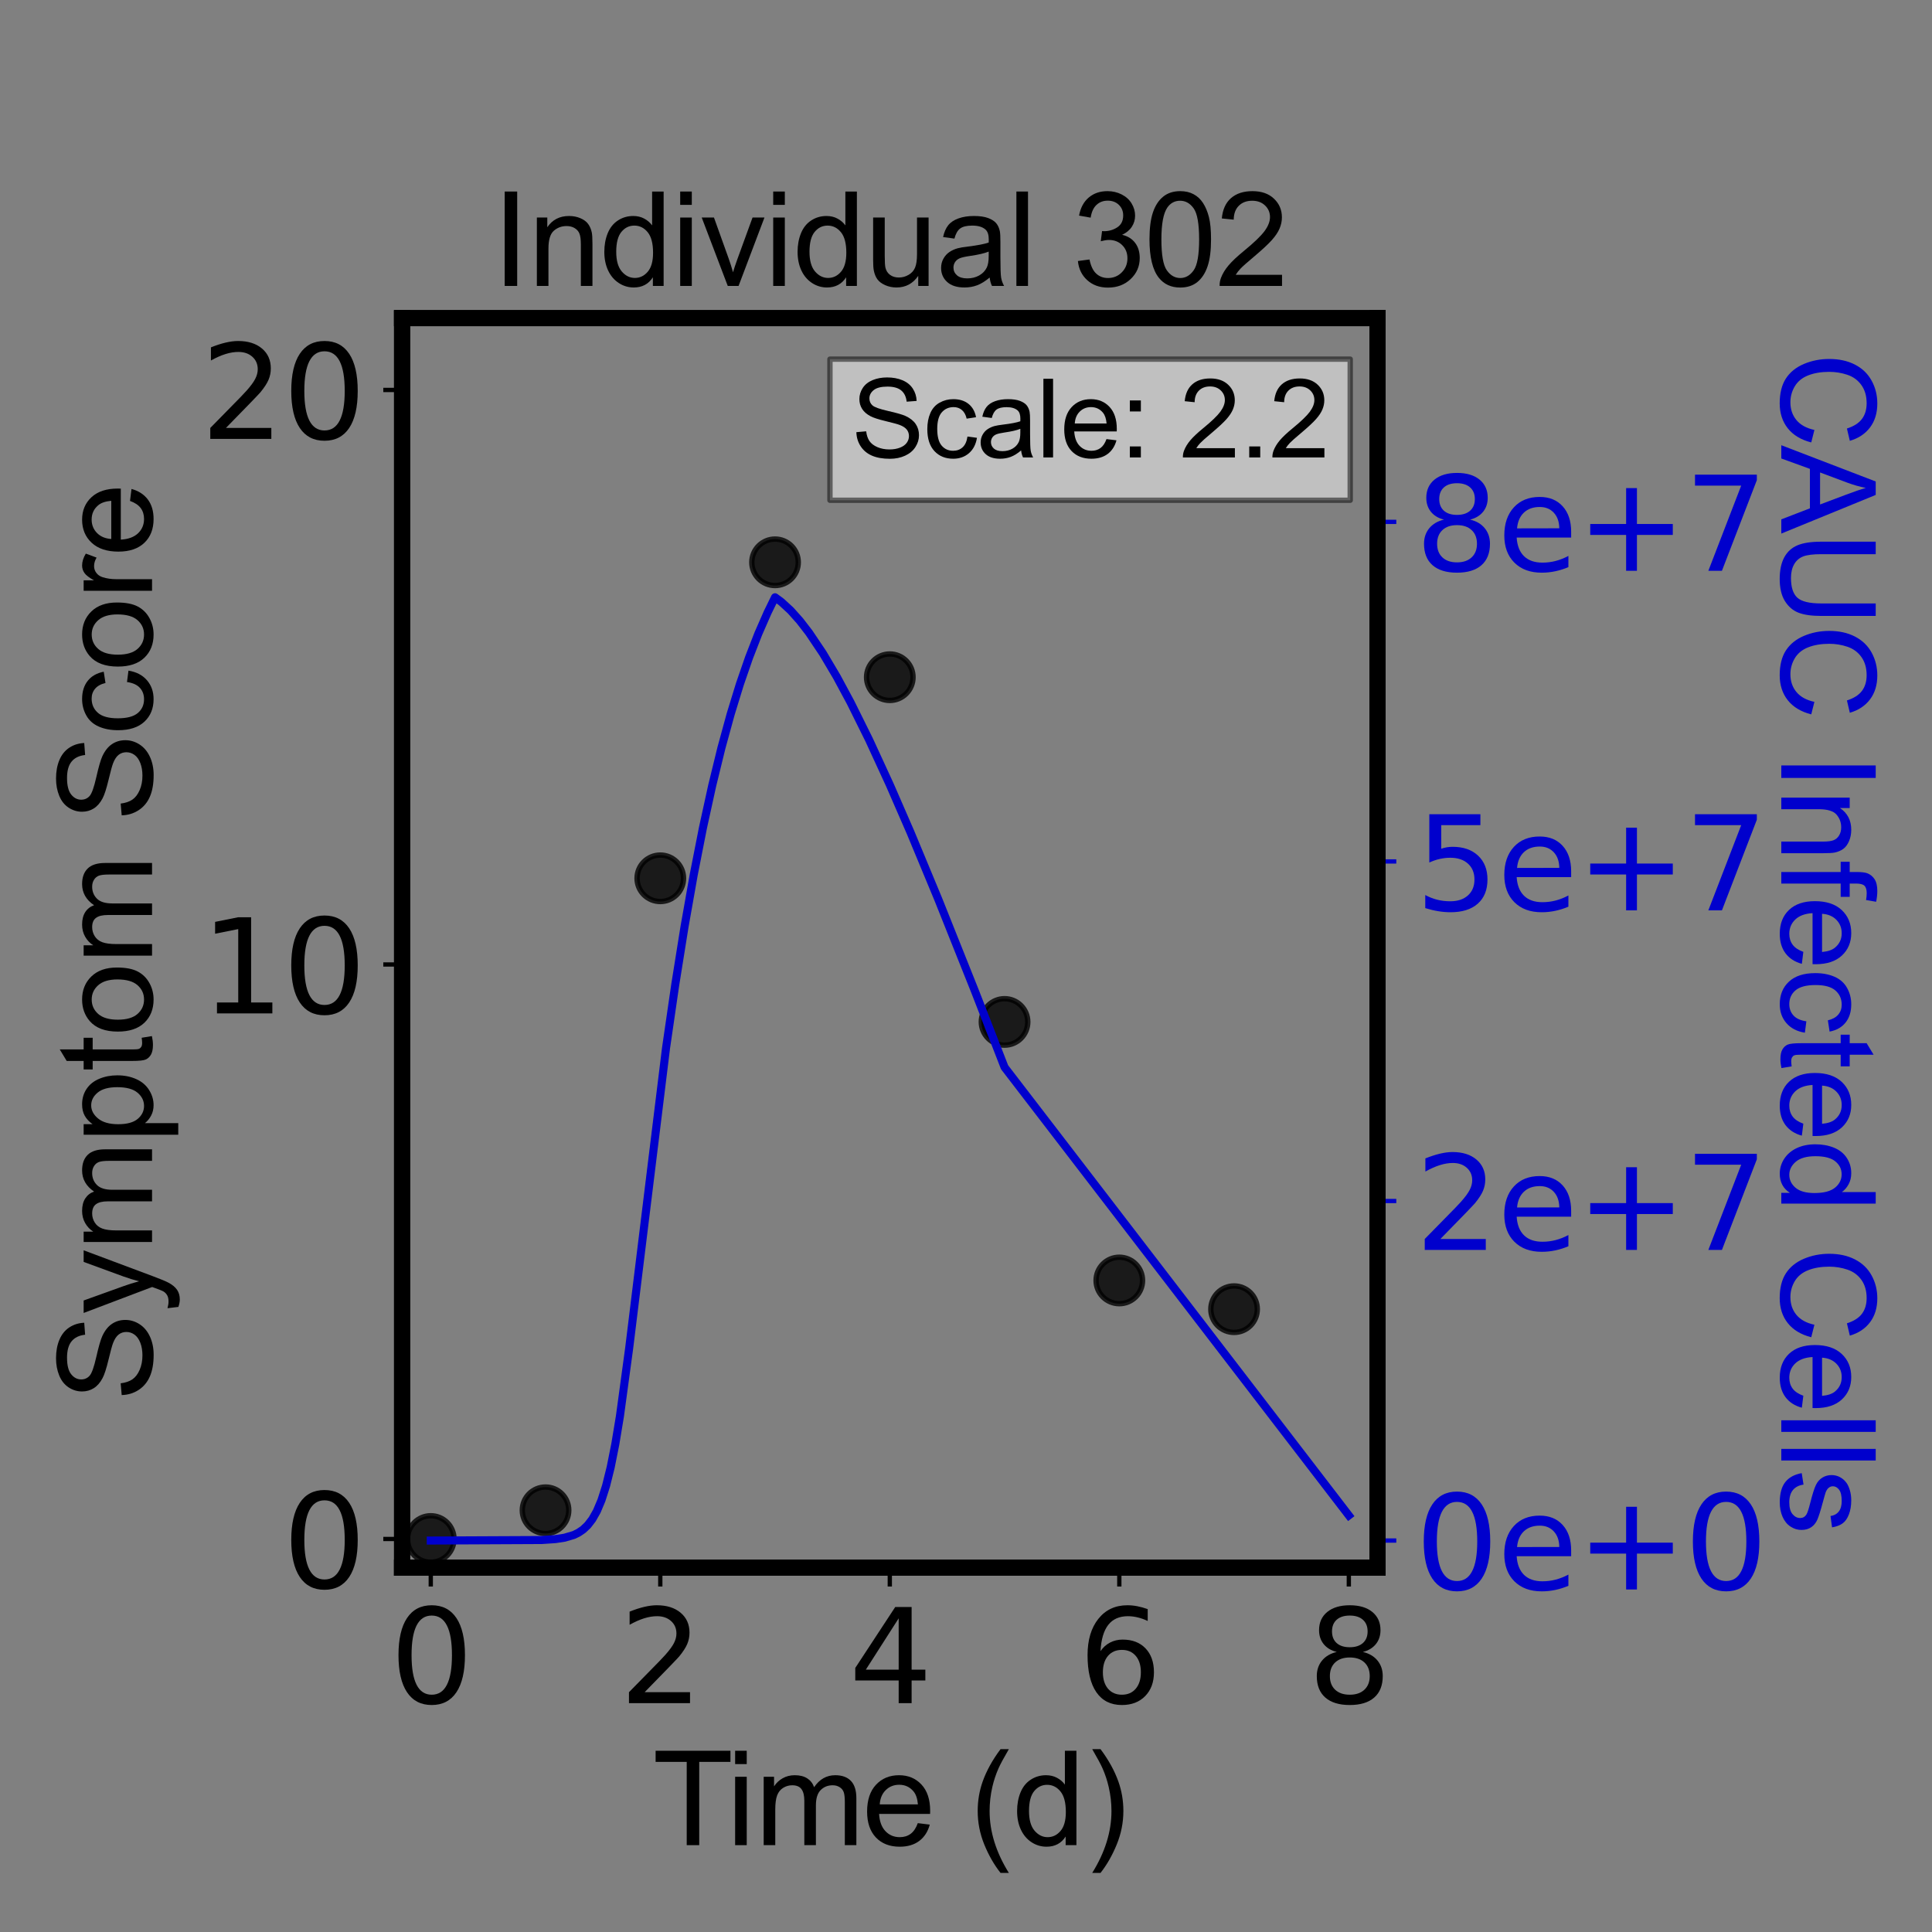 <?xml version="1.0" encoding="utf-8" standalone="no"?>
<!DOCTYPE svg PUBLIC "-//W3C//DTD SVG 1.1//EN"
  "http://www.w3.org/Graphics/SVG/1.1/DTD/svg11.dtd">
<svg xmlns:xlink="http://www.w3.org/1999/xlink" width="360pt" height="360pt" viewBox="0 0 360 360" xmlns="http://www.w3.org/2000/svg" version="1.1">
 <rect x="0" y="0" width="360" height="360" fill="#808080" stroke="none"/>
 <defs>
  <style type="text/css">*{stroke-linejoin: round; stroke-linecap: butt}</style>
 </defs>
 <g id="figure_1">
  <g id="patch_1">
   <path d="M 0 360 
L 360 360 
L 360 0 
L 0 0 
L 0 360 
z
" style="fill: none"/>
  </g>
  <g id="axes_1">
   <g id="patch_2">
    <path d="M 74.922 292.12 
L 256.68 292.12 
L 256.68 59.28 
L 74.922 59.28 
L 74.922 292.12 
z
" style="fill: none"/>
   </g>
   <g id="matplotlib.axis_1">
    <g id="xtick_1">
     <g id="line2d_1">
      <defs>
       <path id="m3fd5d9d63c" d="M 0 0 
L 0 3.5 
" style="stroke: #000000; stroke-width: 0.8"/>
      </defs>
      <g>
       <use xlink:href="#m3fd5d9d63c" x="80.268" y="292.12" style="stroke: #000000; stroke-width: 0.8"/>
      </g>
     </g>
     <g id="text_1">
      <!-- 0 -->
      <g transform="translate(72.633 317.356) scale(0.24 -0.24)">
       <defs>
        <path id="DejaVuSans-30" d="M 2034 4250 
Q 1547 4250 1301 3770 
Q 1056 3291 1056 2328 
Q 1056 1369 1301 889 
Q 1547 409 2034 409 
Q 2525 409 2770 889 
Q 3016 1369 3016 2328 
Q 3016 3291 2770 3770 
Q 2525 4250 2034 4250 
z
M 2034 4750 
Q 2819 4750 3233 4129 
Q 3647 3509 3647 2328 
Q 3647 1150 3233 529 
Q 2819 -91 2034 -91 
Q 1250 -91 836 529 
Q 422 1150 422 2328 
Q 422 3509 836 4129 
Q 1250 4750 2034 4750 
z
" transform="scale(0.016)"/>
       </defs>
       <use xlink:href="#DejaVuSans-30"/>
      </g>
     </g>
    </g>
    <g id="xtick_2">
     <g id="line2d_2">
      <g>
       <use xlink:href="#m3fd5d9d63c" x="123.035" y="292.12" style="stroke: #000000; stroke-width: 0.8"/>
      </g>
     </g>
     <g id="text_2">
      <!-- 2 -->
      <g transform="translate(115.4 317.356) scale(0.24 -0.24)">
       <defs>
        <path id="DejaVuSans-32" d="M 1228 531 
L 3431 531 
L 3431 0 
L 469 0 
L 469 531 
Q 828 903 1448 1529 
Q 2069 2156 2228 2338 
Q 2531 2678 2651 2914 
Q 2772 3150 2772 3378 
Q 2772 3750 2511 3984 
Q 2250 4219 1831 4219 
Q 1534 4219 1204 4116 
Q 875 4013 500 3803 
L 500 4441 
Q 881 4594 1212 4672 
Q 1544 4750 1819 4750 
Q 2544 4750 2975 4387 
Q 3406 4025 3406 3419 
Q 3406 3131 3298 2873 
Q 3191 2616 2906 2266 
Q 2828 2175 2409 1742 
Q 1991 1309 1228 531 
z
" transform="scale(0.016)"/>
       </defs>
       <use xlink:href="#DejaVuSans-32"/>
      </g>
     </g>
    </g>
    <g id="xtick_3">
     <g id="line2d_3">
      <g>
       <use xlink:href="#m3fd5d9d63c" x="165.801" y="292.12" style="stroke: #000000; stroke-width: 0.8"/>
      </g>
     </g>
     <g id="text_3">
      <!-- 4 -->
      <g transform="translate(158.166 317.356) scale(0.24 -0.24)">
       <defs>
        <path id="DejaVuSans-34" d="M 2419 4116 
L 825 1625 
L 2419 1625 
L 2419 4116 
z
M 2253 4666 
L 3047 4666 
L 3047 1625 
L 3713 1625 
L 3713 1100 
L 3047 1100 
L 3047 0 
L 2419 0 
L 2419 1100 
L 313 1100 
L 313 1709 
L 2253 4666 
z
" transform="scale(0.016)"/>
       </defs>
       <use xlink:href="#DejaVuSans-34"/>
      </g>
     </g>
    </g>
    <g id="xtick_4">
     <g id="line2d_4">
      <g>
       <use xlink:href="#m3fd5d9d63c" x="208.568" y="292.12" style="stroke: #000000; stroke-width: 0.8"/>
      </g>
     </g>
     <g id="text_4">
      <!-- 6 -->
      <g transform="translate(200.933 317.356) scale(0.24 -0.24)">
       <defs>
        <path id="DejaVuSans-36" d="M 2113 2584 
Q 1688 2584 1439 2293 
Q 1191 2003 1191 1497 
Q 1191 994 1439 701 
Q 1688 409 2113 409 
Q 2538 409 2786 701 
Q 3034 994 3034 1497 
Q 3034 2003 2786 2293 
Q 2538 2584 2113 2584 
z
M 3366 4563 
L 3366 3988 
Q 3128 4100 2886 4159 
Q 2644 4219 2406 4219 
Q 1781 4219 1451 3797 
Q 1122 3375 1075 2522 
Q 1259 2794 1537 2939 
Q 1816 3084 2150 3084 
Q 2853 3084 3261 2657 
Q 3669 2231 3669 1497 
Q 3669 778 3244 343 
Q 2819 -91 2113 -91 
Q 1303 -91 875 529 
Q 447 1150 447 2328 
Q 447 3434 972 4092 
Q 1497 4750 2381 4750 
Q 2619 4750 2861 4703 
Q 3103 4656 3366 4563 
z
" transform="scale(0.016)"/>
       </defs>
       <use xlink:href="#DejaVuSans-36"/>
      </g>
     </g>
    </g>
    <g id="xtick_5">
     <g id="line2d_5">
      <g>
       <use xlink:href="#m3fd5d9d63c" x="251.334" y="292.12" style="stroke: #000000; stroke-width: 0.8"/>
      </g>
     </g>
     <g id="text_5">
      <!-- 8 -->
      <g transform="translate(243.699 317.356) scale(0.24 -0.24)">
       <defs>
        <path id="DejaVuSans-38" d="M 2034 2216 
Q 1584 2216 1326 1975 
Q 1069 1734 1069 1313 
Q 1069 891 1326 650 
Q 1584 409 2034 409 
Q 2484 409 2743 651 
Q 3003 894 3003 1313 
Q 3003 1734 2745 1975 
Q 2488 2216 2034 2216 
z
M 1403 2484 
Q 997 2584 770 2862 
Q 544 3141 544 3541 
Q 544 4100 942 4425 
Q 1341 4750 2034 4750 
Q 2731 4750 3128 4425 
Q 3525 4100 3525 3541 
Q 3525 3141 3298 2862 
Q 3072 2584 2669 2484 
Q 3125 2378 3379 2068 
Q 3634 1759 3634 1313 
Q 3634 634 3220 271 
Q 2806 -91 2034 -91 
Q 1263 -91 848 271 
Q 434 634 434 1313 
Q 434 1759 690 2068 
Q 947 2378 1403 2484 
z
M 1172 3481 
Q 1172 3119 1398 2916 
Q 1625 2713 2034 2713 
Q 2441 2713 2670 2916 
Q 2900 3119 2900 3481 
Q 2900 3844 2670 4047 
Q 2441 4250 2034 4250 
Q 1625 4250 1398 4047 
Q 1172 3844 1172 3481 
z
" transform="scale(0.016)"/>
       </defs>
       <use xlink:href="#DejaVuSans-38"/>
      </g>
     </g>
    </g>
    <g id="text_6">
     <!-- Time (d) -->
     <g transform="translate(121.589 343.819) scale(0.24 -0.24)">
      <defs>
       <path id="ArialMT-54" d="M 1659 0 
L 1659 4041 
L 150 4041 
L 150 4581 
L 3781 4581 
L 3781 4041 
L 2266 4041 
L 2266 0 
L 1659 0 
z
" transform="scale(0.016)"/>
       <path id="ArialMT-69" d="M 425 3934 
L 425 4581 
L 988 4581 
L 988 3934 
L 425 3934 
z
M 425 0 
L 425 3319 
L 988 3319 
L 988 0 
L 425 0 
z
" transform="scale(0.016)"/>
       <path id="ArialMT-6d" d="M 422 0 
L 422 3319 
L 925 3319 
L 925 2853 
Q 1081 3097 1340 3245 
Q 1600 3394 1931 3394 
Q 2300 3394 2536 3241 
Q 2772 3088 2869 2813 
Q 3263 3394 3894 3394 
Q 4388 3394 4653 3120 
Q 4919 2847 4919 2278 
L 4919 0 
L 4359 0 
L 4359 2091 
Q 4359 2428 4304 2576 
Q 4250 2725 4106 2815 
Q 3963 2906 3769 2906 
Q 3419 2906 3187 2673 
Q 2956 2441 2956 1928 
L 2956 0 
L 2394 0 
L 2394 2156 
Q 2394 2531 2256 2718 
Q 2119 2906 1806 2906 
Q 1569 2906 1367 2781 
Q 1166 2656 1075 2415 
Q 984 2175 984 1722 
L 984 0 
L 422 0 
z
" transform="scale(0.016)"/>
       <path id="ArialMT-65" d="M 2694 1069 
L 3275 997 
Q 3138 488 2766 206 
Q 2394 -75 1816 -75 
Q 1088 -75 661 373 
Q 234 822 234 1631 
Q 234 2469 665 2931 
Q 1097 3394 1784 3394 
Q 2450 3394 2872 2941 
Q 3294 2488 3294 1666 
Q 3294 1616 3291 1516 
L 816 1516 
Q 847 969 1125 678 
Q 1403 388 1819 388 
Q 2128 388 2347 550 
Q 2566 713 2694 1069 
z
M 847 1978 
L 2700 1978 
Q 2663 2397 2488 2606 
Q 2219 2931 1791 2931 
Q 1403 2931 1139 2672 
Q 875 2413 847 1978 
z
" transform="scale(0.016)"/>
       <path id="ArialMT-20" transform="scale(0.016)"/>
       <path id="ArialMT-28" d="M 1497 -1347 
Q 1031 -759 709 28 
Q 388 816 388 1659 
Q 388 2403 628 3084 
Q 909 3875 1497 4659 
L 1900 4659 
Q 1522 4009 1400 3731 
Q 1209 3300 1100 2831 
Q 966 2247 966 1656 
Q 966 153 1900 -1347 
L 1497 -1347 
z
" transform="scale(0.016)"/>
       <path id="ArialMT-64" d="M 2575 0 
L 2575 419 
Q 2259 -75 1647 -75 
Q 1250 -75 917 144 
Q 584 363 401 755 
Q 219 1147 219 1656 
Q 219 2153 384 2558 
Q 550 2963 881 3178 
Q 1213 3394 1622 3394 
Q 1922 3394 2156 3267 
Q 2391 3141 2538 2938 
L 2538 4581 
L 3097 4581 
L 3097 0 
L 2575 0 
z
M 797 1656 
Q 797 1019 1065 703 
Q 1334 388 1700 388 
Q 2069 388 2326 689 
Q 2584 991 2584 1609 
Q 2584 2291 2321 2609 
Q 2059 2928 1675 2928 
Q 1300 2928 1048 2622 
Q 797 2316 797 1656 
z
" transform="scale(0.016)"/>
       <path id="ArialMT-29" d="M 791 -1347 
L 388 -1347 
Q 1322 153 1322 1656 
Q 1322 2244 1188 2822 
Q 1081 3291 891 3722 
Q 769 4003 388 4659 
L 791 4659 
Q 1378 3875 1659 3084 
Q 1900 2403 1900 1659 
Q 1900 816 1576 28 
Q 1253 -759 791 -1347 
z
" transform="scale(0.016)"/>
      </defs>
      <use xlink:href="#ArialMT-54"/>
      <use xlink:href="#ArialMT-69" transform="translate(57.334 0)"/>
      <use xlink:href="#ArialMT-6d" transform="translate(79.551 0)"/>
      <use xlink:href="#ArialMT-65" transform="translate(162.852 0)"/>
      <use xlink:href="#ArialMT-20" transform="translate(218.467 0)"/>
      <use xlink:href="#ArialMT-28" transform="translate(246.25 0)"/>
      <use xlink:href="#ArialMT-64" transform="translate(279.551 0)"/>
      <use xlink:href="#ArialMT-29" transform="translate(335.166 0)"/>
     </g>
    </g>
   </g>
   <g id="matplotlib.axis_2">
    <g id="ytick_1">
     <g id="line2d_6">
      <defs>
       <path id="m6b5bfb58c9" d="M 0 0 
L -3.5 0 
" style="stroke: #000000; stroke-width: 0.8"/>
      </defs>
      <g>
       <use xlink:href="#m6b5bfb58c9" x="74.922" y="286.767" style="stroke: #000000; stroke-width: 0.8"/>
      </g>
     </g>
     <g id="text_7">
      <!-- 0 -->
      <g transform="translate(52.653 295.885) scale(0.24 -0.24)">
       <use xlink:href="#DejaVuSans-30"/>
      </g>
     </g>
    </g>
    <g id="ytick_2">
     <g id="line2d_7">
      <g>
       <use xlink:href="#m6b5bfb58c9" x="74.922" y="179.714" style="stroke: #000000; stroke-width: 0.8"/>
      </g>
     </g>
     <g id="text_8">
      <!-- 10 -->
      <g transform="translate(37.383 188.833) scale(0.24 -0.24)">
       <defs>
        <path id="DejaVuSans-31" d="M 794 531 
L 1825 531 
L 1825 4091 
L 703 3866 
L 703 4441 
L 1819 4666 
L 2450 4666 
L 2450 531 
L 3481 531 
L 3481 0 
L 794 0 
L 794 531 
z
" transform="scale(0.016)"/>
       </defs>
       <use xlink:href="#DejaVuSans-31"/>
       <use xlink:href="#DejaVuSans-30" transform="translate(63.623 0)"/>
      </g>
     </g>
    </g>
    <g id="ytick_3">
     <g id="line2d_8">
      <g>
       <use xlink:href="#m6b5bfb58c9" x="74.922" y="72.662" style="stroke: #000000; stroke-width: 0.8"/>
      </g>
     </g>
     <g id="text_9">
      <!-- 20 -->
      <g transform="translate(37.383 81.78) scale(0.24 -0.24)">
       <use xlink:href="#DejaVuSans-32"/>
       <use xlink:href="#DejaVuSans-30" transform="translate(63.623 0)"/>
      </g>
     </g>
    </g>
    <g id="text_10">
     <!-- Symptom Score -->
     <g transform="translate(28.331 261.056) rotate(-90) scale(0.24 -0.24)">
      <defs>
       <path id="ArialMT-53" d="M 288 1472 
L 859 1522 
Q 900 1178 1048 958 
Q 1197 738 1509 602 
Q 1822 466 2213 466 
Q 2559 466 2825 569 
Q 3091 672 3220 851 
Q 3350 1031 3350 1244 
Q 3350 1459 3225 1620 
Q 3100 1781 2813 1891 
Q 2628 1963 1997 2114 
Q 1366 2266 1113 2400 
Q 784 2572 623 2826 
Q 463 3081 463 3397 
Q 463 3744 659 4045 
Q 856 4347 1234 4503 
Q 1613 4659 2075 4659 
Q 2584 4659 2973 4495 
Q 3363 4331 3572 4012 
Q 3781 3694 3797 3291 
L 3216 3247 
Q 3169 3681 2898 3903 
Q 2628 4125 2100 4125 
Q 1550 4125 1298 3923 
Q 1047 3722 1047 3438 
Q 1047 3191 1225 3031 
Q 1400 2872 2139 2705 
Q 2878 2538 3153 2413 
Q 3553 2228 3743 1945 
Q 3934 1663 3934 1294 
Q 3934 928 3725 604 
Q 3516 281 3123 101 
Q 2731 -78 2241 -78 
Q 1619 -78 1198 103 
Q 778 284 539 648 
Q 300 1013 288 1472 
z
" transform="scale(0.016)"/>
       <path id="ArialMT-79" d="M 397 -1278 
L 334 -750 
Q 519 -800 656 -800 
Q 844 -800 956 -737 
Q 1069 -675 1141 -563 
Q 1194 -478 1313 -144 
Q 1328 -97 1363 -6 
L 103 3319 
L 709 3319 
L 1400 1397 
Q 1534 1031 1641 628 
Q 1738 1016 1872 1384 
L 2581 3319 
L 3144 3319 
L 1881 -56 
Q 1678 -603 1566 -809 
Q 1416 -1088 1222 -1217 
Q 1028 -1347 759 -1347 
Q 597 -1347 397 -1278 
z
" transform="scale(0.016)"/>
       <path id="ArialMT-70" d="M 422 -1272 
L 422 3319 
L 934 3319 
L 934 2888 
Q 1116 3141 1344 3267 
Q 1572 3394 1897 3394 
Q 2322 3394 2647 3175 
Q 2972 2956 3137 2557 
Q 3303 2159 3303 1684 
Q 3303 1175 3120 767 
Q 2938 359 2589 142 
Q 2241 -75 1856 -75 
Q 1575 -75 1351 44 
Q 1128 163 984 344 
L 984 -1272 
L 422 -1272 
z
M 931 1641 
Q 931 1000 1190 694 
Q 1450 388 1819 388 
Q 2194 388 2461 705 
Q 2728 1022 2728 1688 
Q 2728 2322 2467 2637 
Q 2206 2953 1844 2953 
Q 1484 2953 1207 2617 
Q 931 2281 931 1641 
z
" transform="scale(0.016)"/>
       <path id="ArialMT-74" d="M 1650 503 
L 1731 6 
Q 1494 -44 1306 -44 
Q 1000 -44 831 53 
Q 663 150 594 308 
Q 525 466 525 972 
L 525 2881 
L 113 2881 
L 113 3319 
L 525 3319 
L 525 4141 
L 1084 4478 
L 1084 3319 
L 1650 3319 
L 1650 2881 
L 1084 2881 
L 1084 941 
Q 1084 700 1114 631 
Q 1144 563 1211 522 
Q 1278 481 1403 481 
Q 1497 481 1650 503 
z
" transform="scale(0.016)"/>
       <path id="ArialMT-6f" d="M 213 1659 
Q 213 2581 725 3025 
Q 1153 3394 1769 3394 
Q 2453 3394 2887 2945 
Q 3322 2497 3322 1706 
Q 3322 1066 3130 698 
Q 2938 331 2570 128 
Q 2203 -75 1769 -75 
Q 1072 -75 642 372 
Q 213 819 213 1659 
z
M 791 1659 
Q 791 1022 1069 705 
Q 1347 388 1769 388 
Q 2188 388 2466 706 
Q 2744 1025 2744 1678 
Q 2744 2294 2464 2611 
Q 2184 2928 1769 2928 
Q 1347 2928 1069 2612 
Q 791 2297 791 1659 
z
" transform="scale(0.016)"/>
       <path id="ArialMT-63" d="M 2588 1216 
L 3141 1144 
Q 3050 572 2676 248 
Q 2303 -75 1759 -75 
Q 1078 -75 664 370 
Q 250 816 250 1647 
Q 250 2184 428 2587 
Q 606 2991 970 3192 
Q 1334 3394 1763 3394 
Q 2303 3394 2647 3120 
Q 2991 2847 3088 2344 
L 2541 2259 
Q 2463 2594 2264 2762 
Q 2066 2931 1784 2931 
Q 1359 2931 1093 2626 
Q 828 2322 828 1663 
Q 828 994 1084 691 
Q 1341 388 1753 388 
Q 2084 388 2306 591 
Q 2528 794 2588 1216 
z
" transform="scale(0.016)"/>
       <path id="ArialMT-72" d="M 416 0 
L 416 3319 
L 922 3319 
L 922 2816 
Q 1116 3169 1280 3281 
Q 1444 3394 1641 3394 
Q 1925 3394 2219 3213 
L 2025 2691 
Q 1819 2813 1613 2813 
Q 1428 2813 1281 2702 
Q 1134 2591 1072 2394 
Q 978 2094 978 1738 
L 978 0 
L 416 0 
z
" transform="scale(0.016)"/>
      </defs>
      <use xlink:href="#ArialMT-53"/>
      <use xlink:href="#ArialMT-79" transform="translate(66.699 0)"/>
      <use xlink:href="#ArialMT-6d" transform="translate(116.699 0)"/>
      <use xlink:href="#ArialMT-70" transform="translate(200 0)"/>
      <use xlink:href="#ArialMT-74" transform="translate(255.615 0)"/>
      <use xlink:href="#ArialMT-6f" transform="translate(283.398 0)"/>
      <use xlink:href="#ArialMT-6d" transform="translate(339.014 0)"/>
      <use xlink:href="#ArialMT-20" transform="translate(422.314 0)"/>
      <use xlink:href="#ArialMT-53" transform="translate(450.098 0)"/>
      <use xlink:href="#ArialMT-63" transform="translate(516.797 0)"/>
      <use xlink:href="#ArialMT-6f" transform="translate(566.797 0)"/>
      <use xlink:href="#ArialMT-72" transform="translate(622.412 0)"/>
      <use xlink:href="#ArialMT-65" transform="translate(655.713 0)"/>
     </g>
    </g>
   </g>
   <g id="patch_3">
    <path d="M 74.922 292.12 
L 74.922 59.28 
" style="fill: none; stroke: #000000; stroke-width: 3; stroke-linejoin: miter; stroke-linecap: square"/>
   </g>
   <g id="patch_4">
    <path d="M 256.68 292.12 
L 256.68 59.28 
" style="fill: none; stroke: #000000; stroke-width: 3; stroke-linejoin: miter; stroke-linecap: square"/>
   </g>
   <g id="patch_5">
    <path d="M 74.922 292.12 
L 256.68 292.12 
" style="fill: none; stroke: #000000; stroke-width: 3; stroke-linejoin: miter; stroke-linecap: square"/>
   </g>
   <g id="patch_6">
    <path d="M 74.922 59.28 
L 256.68 59.28 
" style="fill: none; stroke: #000000; stroke-width: 3; stroke-linejoin: miter; stroke-linecap: square"/>
   </g>
   <g id="text_11">
    <!-- Individual 302 -->
    <g transform="translate(91.75 53.28) scale(0.24 -0.24)">
     <defs>
      <path id="ArialMT-49" d="M 597 0 
L 597 4581 
L 1203 4581 
L 1203 0 
L 597 0 
z
" transform="scale(0.016)"/>
      <path id="ArialMT-6e" d="M 422 0 
L 422 3319 
L 928 3319 
L 928 2847 
Q 1294 3394 1984 3394 
Q 2284 3394 2536 3286 
Q 2788 3178 2913 3003 
Q 3038 2828 3088 2588 
Q 3119 2431 3119 2041 
L 3119 0 
L 2556 0 
L 2556 2019 
Q 2556 2363 2490 2533 
Q 2425 2703 2258 2804 
Q 2091 2906 1866 2906 
Q 1506 2906 1245 2678 
Q 984 2450 984 1813 
L 984 0 
L 422 0 
z
" transform="scale(0.016)"/>
      <path id="ArialMT-76" d="M 1344 0 
L 81 3319 
L 675 3319 
L 1388 1331 
Q 1503 1009 1600 663 
Q 1675 925 1809 1294 
L 2547 3319 
L 3125 3319 
L 1869 0 
L 1344 0 
z
" transform="scale(0.016)"/>
      <path id="ArialMT-75" d="M 2597 0 
L 2597 488 
Q 2209 -75 1544 -75 
Q 1250 -75 995 37 
Q 741 150 617 320 
Q 494 491 444 738 
Q 409 903 409 1263 
L 409 3319 
L 972 3319 
L 972 1478 
Q 972 1038 1006 884 
Q 1059 663 1231 536 
Q 1403 409 1656 409 
Q 1909 409 2131 539 
Q 2353 669 2445 892 
Q 2538 1116 2538 1541 
L 2538 3319 
L 3100 3319 
L 3100 0 
L 2597 0 
z
" transform="scale(0.016)"/>
      <path id="ArialMT-61" d="M 2588 409 
Q 2275 144 1986 34 
Q 1697 -75 1366 -75 
Q 819 -75 525 192 
Q 231 459 231 875 
Q 231 1119 342 1320 
Q 453 1522 633 1644 
Q 813 1766 1038 1828 
Q 1203 1872 1538 1913 
Q 2219 1994 2541 2106 
Q 2544 2222 2544 2253 
Q 2544 2597 2384 2738 
Q 2169 2928 1744 2928 
Q 1347 2928 1158 2789 
Q 969 2650 878 2297 
L 328 2372 
Q 403 2725 575 2942 
Q 747 3159 1072 3276 
Q 1397 3394 1825 3394 
Q 2250 3394 2515 3294 
Q 2781 3194 2906 3042 
Q 3031 2891 3081 2659 
Q 3109 2516 3109 2141 
L 3109 1391 
Q 3109 606 3145 398 
Q 3181 191 3288 0 
L 2700 0 
Q 2613 175 2588 409 
z
M 2541 1666 
Q 2234 1541 1622 1453 
Q 1275 1403 1131 1340 
Q 988 1278 909 1158 
Q 831 1038 831 891 
Q 831 666 1001 516 
Q 1172 366 1500 366 
Q 1825 366 2078 508 
Q 2331 650 2450 897 
Q 2541 1088 2541 1459 
L 2541 1666 
z
" transform="scale(0.016)"/>
      <path id="ArialMT-6c" d="M 409 0 
L 409 4581 
L 972 4581 
L 972 0 
L 409 0 
z
" transform="scale(0.016)"/>
      <path id="ArialMT-33" d="M 269 1209 
L 831 1284 
Q 928 806 1161 595 
Q 1394 384 1728 384 
Q 2125 384 2398 659 
Q 2672 934 2672 1341 
Q 2672 1728 2419 1979 
Q 2166 2231 1775 2231 
Q 1616 2231 1378 2169 
L 1441 2663 
Q 1497 2656 1531 2656 
Q 1891 2656 2178 2843 
Q 2466 3031 2466 3422 
Q 2466 3731 2256 3934 
Q 2047 4138 1716 4138 
Q 1388 4138 1169 3931 
Q 950 3725 888 3313 
L 325 3413 
Q 428 3978 793 4289 
Q 1159 4600 1703 4600 
Q 2078 4600 2393 4439 
Q 2709 4278 2876 4000 
Q 3044 3722 3044 3409 
Q 3044 3113 2884 2869 
Q 2725 2625 2413 2481 
Q 2819 2388 3044 2092 
Q 3269 1797 3269 1353 
Q 3269 753 2831 336 
Q 2394 -81 1725 -81 
Q 1122 -81 723 278 
Q 325 638 269 1209 
z
" transform="scale(0.016)"/>
      <path id="ArialMT-30" d="M 266 2259 
Q 266 3072 433 3567 
Q 600 4063 929 4331 
Q 1259 4600 1759 4600 
Q 2128 4600 2406 4451 
Q 2684 4303 2865 4023 
Q 3047 3744 3150 3342 
Q 3253 2941 3253 2259 
Q 3253 1453 3087 958 
Q 2922 463 2592 192 
Q 2263 -78 1759 -78 
Q 1097 -78 719 397 
Q 266 969 266 2259 
z
M 844 2259 
Q 844 1131 1108 757 
Q 1372 384 1759 384 
Q 2147 384 2411 759 
Q 2675 1134 2675 2259 
Q 2675 3391 2411 3762 
Q 2147 4134 1753 4134 
Q 1366 4134 1134 3806 
Q 844 3388 844 2259 
z
" transform="scale(0.016)"/>
      <path id="ArialMT-32" d="M 3222 541 
L 3222 0 
L 194 0 
Q 188 203 259 391 
Q 375 700 629 1000 
Q 884 1300 1366 1694 
Q 2113 2306 2375 2664 
Q 2638 3022 2638 3341 
Q 2638 3675 2398 3904 
Q 2159 4134 1775 4134 
Q 1369 4134 1125 3890 
Q 881 3647 878 3216 
L 300 3275 
Q 359 3922 746 4261 
Q 1134 4600 1788 4600 
Q 2447 4600 2831 4234 
Q 3216 3869 3216 3328 
Q 3216 3053 3103 2787 
Q 2991 2522 2730 2228 
Q 2469 1934 1863 1422 
Q 1356 997 1212 845 
Q 1069 694 975 541 
L 3222 541 
z
" transform="scale(0.016)"/>
     </defs>
     <use xlink:href="#ArialMT-49"/>
     <use xlink:href="#ArialMT-6e" transform="translate(27.783 0)"/>
     <use xlink:href="#ArialMT-64" transform="translate(83.398 0)"/>
     <use xlink:href="#ArialMT-69" transform="translate(139.014 0)"/>
     <use xlink:href="#ArialMT-76" transform="translate(161.23 0)"/>
     <use xlink:href="#ArialMT-69" transform="translate(211.23 0)"/>
     <use xlink:href="#ArialMT-64" transform="translate(233.447 0)"/>
     <use xlink:href="#ArialMT-75" transform="translate(289.062 0)"/>
     <use xlink:href="#ArialMT-61" transform="translate(344.678 0)"/>
     <use xlink:href="#ArialMT-6c" transform="translate(400.293 0)"/>
     <use xlink:href="#ArialMT-20" transform="translate(422.51 0)"/>
     <use xlink:href="#ArialMT-33" transform="translate(450.293 0)"/>
     <use xlink:href="#ArialMT-30" transform="translate(505.908 0)"/>
     <use xlink:href="#ArialMT-32" transform="translate(561.523 0)"/>
    </g>
   </g>
   <g id="PathCollection_1">
    <defs>
     <path id="m80abb06c64" d="M 0 4.33 
C 1.148 4.33 2.25 3.874 3.062 3.062 
C 3.874 2.25 4.33 1.148 4.33 0 
C 4.33 -1.148 3.874 -2.25 3.062 -3.062 
C 2.25 -3.874 1.148 -4.33 0 -4.33 
C -1.148 -4.33 -2.25 -3.874 -3.062 -3.062 
C -3.874 -2.25 -4.33 -1.148 -4.33 0 
C -4.33 1.148 -3.874 2.25 -3.062 3.062 
C -2.25 3.874 -1.148 4.33 0 4.33 
z
" style="stroke: #000000; stroke-opacity: 0.8"/>
    </defs>
    <g clip-path="url(#p78aac859cb)">
     <use xlink:href="#m80abb06c64" x="80.268" y="286.767" style="fill-opacity: 0.8; stroke: #000000; stroke-opacity: 0.8"/>
     <use xlink:href="#m80abb06c64" x="101.652" y="281.415" style="fill-opacity: 0.8; stroke: #000000; stroke-opacity: 0.8"/>
     <use xlink:href="#m80abb06c64" x="123.035" y="163.657" style="fill-opacity: 0.8; stroke: #000000; stroke-opacity: 0.8"/>
     <use xlink:href="#m80abb06c64" x="144.418" y="104.777" style="fill-opacity: 0.8; stroke: #000000; stroke-opacity: 0.8"/>
     <use xlink:href="#m80abb06c64" x="165.801" y="126.188" style="fill-opacity: 0.8; stroke: #000000; stroke-opacity: 0.8"/>
     <use xlink:href="#m80abb06c64" x="187.184" y="190.42" style="fill-opacity: 0.8; stroke: #000000; stroke-opacity: 0.8"/>
     <use xlink:href="#m80abb06c64" x="208.568" y="238.594" style="fill-opacity: 0.8; stroke: #000000; stroke-opacity: 0.8"/>
     <use xlink:href="#m80abb06c64" x="229.951" y="243.946" style="fill-opacity: 0.8; stroke: #000000; stroke-opacity: 0.8"/>
    </g>
   </g>
  </g>
  <g id="axes_2">
   <g id="matplotlib.axis_3">
    <g id="ytick_4">
     <g id="line2d_9">
      <defs>
       <path id="mb3c0c092df" d="M 0 0 
L 3.5 0 
" style="stroke: #0000cd; stroke-width: 0.8"/>
      </defs>
      <g>
       <use xlink:href="#mb3c0c092df" x="256.68" y="287.058" style="fill: #0000cd; stroke: #0000cd; stroke-width: 0.8"/>
      </g>
     </g>
     <g id="text_12">
      <!-- 0e+0 -->
      <g style="fill: #0000cd" transform="translate(263.68 296.176) scale(0.24 -0.24)">
       <defs>
        <path id="DejaVuSans-65" d="M 3597 1894 
L 3597 1613 
L 953 1613 
Q 991 1019 1311 708 
Q 1631 397 2203 397 
Q 2534 397 2845 478 
Q 3156 559 3463 722 
L 3463 178 
Q 3153 47 2828 -22 
Q 2503 -91 2169 -91 
Q 1331 -91 842 396 
Q 353 884 353 1716 
Q 353 2575 817 3079 
Q 1281 3584 2069 3584 
Q 2775 3584 3186 3129 
Q 3597 2675 3597 1894 
z
M 3022 2063 
Q 3016 2534 2758 2815 
Q 2500 3097 2075 3097 
Q 1594 3097 1305 2825 
Q 1016 2553 972 2059 
L 3022 2063 
z
" transform="scale(0.016)"/>
        <path id="DejaVuSans-2b" d="M 2944 4013 
L 2944 2272 
L 4684 2272 
L 4684 1741 
L 2944 1741 
L 2944 0 
L 2419 0 
L 2419 1741 
L 678 1741 
L 678 2272 
L 2419 2272 
L 2419 4013 
L 2944 4013 
z
" transform="scale(0.016)"/>
       </defs>
       <use xlink:href="#DejaVuSans-30"/>
       <use xlink:href="#DejaVuSans-65" transform="translate(63.623 0)"/>
       <use xlink:href="#DejaVuSans-2b" transform="translate(125.146 0)"/>
       <use xlink:href="#DejaVuSans-30" transform="translate(208.936 0)"/>
      </g>
     </g>
    </g>
    <g id="ytick_5">
     <g id="line2d_10">
      <g>
       <use xlink:href="#mb3c0c092df" x="256.68" y="223.787" style="fill: #0000cd; stroke: #0000cd; stroke-width: 0.8"/>
      </g>
     </g>
     <g id="text_13">
      <!-- 2e+7 -->
      <g style="fill: #0000cd" transform="translate(263.68 232.905) scale(0.24 -0.24)">
       <defs>
        <path id="DejaVuSans-37" d="M 525 4666 
L 3525 4666 
L 3525 4397 
L 1831 0 
L 1172 0 
L 2766 4134 
L 525 4134 
L 525 4666 
z
" transform="scale(0.016)"/>
       </defs>
       <use xlink:href="#DejaVuSans-32"/>
       <use xlink:href="#DejaVuSans-65" transform="translate(63.623 0)"/>
       <use xlink:href="#DejaVuSans-2b" transform="translate(125.146 0)"/>
       <use xlink:href="#DejaVuSans-37" transform="translate(208.936 0)"/>
      </g>
     </g>
    </g>
    <g id="ytick_6">
     <g id="line2d_11">
      <g>
       <use xlink:href="#mb3c0c092df" x="256.68" y="160.515" style="fill: #0000cd; stroke: #0000cd; stroke-width: 0.8"/>
      </g>
     </g>
     <g id="text_14">
      <!-- 5e+7 -->
      <g style="fill: #0000cd" transform="translate(263.68 169.633) scale(0.24 -0.24)">
       <defs>
        <path id="DejaVuSans-35" d="M 691 4666 
L 3169 4666 
L 3169 4134 
L 1269 4134 
L 1269 2991 
Q 1406 3038 1543 3061 
Q 1681 3084 1819 3084 
Q 2600 3084 3056 2656 
Q 3513 2228 3513 1497 
Q 3513 744 3044 326 
Q 2575 -91 1722 -91 
Q 1428 -91 1123 -41 
Q 819 9 494 109 
L 494 744 
Q 775 591 1075 516 
Q 1375 441 1709 441 
Q 2250 441 2565 725 
Q 2881 1009 2881 1497 
Q 2881 1984 2565 2268 
Q 2250 2553 1709 2553 
Q 1456 2553 1204 2497 
Q 953 2441 691 2322 
L 691 4666 
z
" transform="scale(0.016)"/>
       </defs>
       <use xlink:href="#DejaVuSans-35"/>
       <use xlink:href="#DejaVuSans-65" transform="translate(63.623 0)"/>
       <use xlink:href="#DejaVuSans-2b" transform="translate(125.146 0)"/>
       <use xlink:href="#DejaVuSans-37" transform="translate(208.936 0)"/>
      </g>
     </g>
    </g>
    <g id="ytick_7">
     <g id="line2d_12">
      <g>
       <use xlink:href="#mb3c0c092df" x="256.68" y="97.243" style="fill: #0000cd; stroke: #0000cd; stroke-width: 0.8"/>
      </g>
     </g>
     <g id="text_15">
      <!-- 8e+7 -->
      <g style="fill: #0000cd" transform="translate(263.68 106.361) scale(0.24 -0.24)">
       <use xlink:href="#DejaVuSans-38"/>
       <use xlink:href="#DejaVuSans-65" transform="translate(63.623 0)"/>
       <use xlink:href="#DejaVuSans-2b" transform="translate(125.146 0)"/>
       <use xlink:href="#DejaVuSans-37" transform="translate(208.936 0)"/>
      </g>
     </g>
    </g>
    <g id="text_16">
     <!-- CAUC Infected Cells -->
     <g style="fill: #0000cd" transform="translate(331.92 65.664) rotate(-270) scale(0.24 -0.24)">
      <defs>
       <path id="ArialMT-43" d="M 3763 1606 
L 4369 1453 
Q 4178 706 3683 314 
Q 3188 -78 2472 -78 
Q 1731 -78 1267 223 
Q 803 525 561 1097 
Q 319 1669 319 2325 
Q 319 3041 592 3573 
Q 866 4106 1370 4382 
Q 1875 4659 2481 4659 
Q 3169 4659 3637 4309 
Q 4106 3959 4291 3325 
L 3694 3184 
Q 3534 3684 3231 3912 
Q 2928 4141 2469 4141 
Q 1941 4141 1586 3887 
Q 1231 3634 1087 3207 
Q 944 2781 944 2328 
Q 944 1744 1114 1308 
Q 1284 872 1643 656 
Q 2003 441 2422 441 
Q 2931 441 3284 734 
Q 3638 1028 3763 1606 
z
" transform="scale(0.016)"/>
       <path id="ArialMT-41" d="M -9 0 
L 1750 4581 
L 2403 4581 
L 4278 0 
L 3588 0 
L 3053 1388 
L 1138 1388 
L 634 0 
L -9 0 
z
M 1313 1881 
L 2866 1881 
L 2388 3150 
Q 2169 3728 2063 4100 
Q 1975 3659 1816 3225 
L 1313 1881 
z
" transform="scale(0.016)"/>
       <path id="ArialMT-55" d="M 3500 4581 
L 4106 4581 
L 4106 1934 
Q 4106 1244 3950 837 
Q 3794 431 3386 176 
Q 2978 -78 2316 -78 
Q 1672 -78 1262 144 
Q 853 366 678 786 
Q 503 1206 503 1934 
L 503 4581 
L 1109 4581 
L 1109 1938 
Q 1109 1341 1220 1058 
Q 1331 775 1601 622 
Q 1872 469 2263 469 
Q 2931 469 3215 772 
Q 3500 1075 3500 1938 
L 3500 4581 
z
" transform="scale(0.016)"/>
       <path id="ArialMT-66" d="M 556 0 
L 556 2881 
L 59 2881 
L 59 3319 
L 556 3319 
L 556 3672 
Q 556 4006 616 4169 
Q 697 4388 901 4523 
Q 1106 4659 1475 4659 
Q 1713 4659 2000 4603 
L 1916 4113 
Q 1741 4144 1584 4144 
Q 1328 4144 1222 4034 
Q 1116 3925 1116 3625 
L 1116 3319 
L 1763 3319 
L 1763 2881 
L 1116 2881 
L 1116 0 
L 556 0 
z
" transform="scale(0.016)"/>
       <path id="ArialMT-73" d="M 197 991 
L 753 1078 
Q 800 744 1014 566 
Q 1228 388 1613 388 
Q 2000 388 2187 545 
Q 2375 703 2375 916 
Q 2375 1106 2209 1216 
Q 2094 1291 1634 1406 
Q 1016 1563 777 1677 
Q 538 1791 414 1992 
Q 291 2194 291 2438 
Q 291 2659 392 2848 
Q 494 3038 669 3163 
Q 800 3259 1026 3326 
Q 1253 3394 1513 3394 
Q 1903 3394 2198 3281 
Q 2494 3169 2634 2976 
Q 2775 2784 2828 2463 
L 2278 2388 
Q 2241 2644 2061 2787 
Q 1881 2931 1553 2931 
Q 1166 2931 1000 2803 
Q 834 2675 834 2503 
Q 834 2394 903 2306 
Q 972 2216 1119 2156 
Q 1203 2125 1616 2013 
Q 2213 1853 2448 1751 
Q 2684 1650 2818 1456 
Q 2953 1263 2953 975 
Q 2953 694 2789 445 
Q 2625 197 2315 61 
Q 2006 -75 1616 -75 
Q 969 -75 630 194 
Q 291 463 197 991 
z
" transform="scale(0.016)"/>
      </defs>
      <use xlink:href="#ArialMT-43"/>
      <use xlink:href="#ArialMT-41" transform="translate(72.217 0)"/>
      <use xlink:href="#ArialMT-55" transform="translate(138.916 0)"/>
      <use xlink:href="#ArialMT-43" transform="translate(211.133 0)"/>
      <use xlink:href="#ArialMT-20" transform="translate(283.35 0)"/>
      <use xlink:href="#ArialMT-49" transform="translate(311.133 0)"/>
      <use xlink:href="#ArialMT-6e" transform="translate(338.916 0)"/>
      <use xlink:href="#ArialMT-66" transform="translate(394.531 0)"/>
      <use xlink:href="#ArialMT-65" transform="translate(422.314 0)"/>
      <use xlink:href="#ArialMT-63" transform="translate(477.93 0)"/>
      <use xlink:href="#ArialMT-74" transform="translate(527.93 0)"/>
      <use xlink:href="#ArialMT-65" transform="translate(555.713 0)"/>
      <use xlink:href="#ArialMT-64" transform="translate(611.328 0)"/>
      <use xlink:href="#ArialMT-20" transform="translate(666.943 0)"/>
      <use xlink:href="#ArialMT-43" transform="translate(694.727 0)"/>
      <use xlink:href="#ArialMT-65" transform="translate(766.943 0)"/>
      <use xlink:href="#ArialMT-6c" transform="translate(822.559 0)"/>
      <use xlink:href="#ArialMT-6c" transform="translate(844.775 0)"/>
      <use xlink:href="#ArialMT-73" transform="translate(866.992 0)"/>
     </g>
    </g>
   </g>
   <g id="FillBetweenPolyCollection_1">
    <defs>
     <path id="m78c3cd10e0" d="M 80.268 -72.942 
L 80.268 -72.942 
L 81.128 -72.942 
L 81.988 -72.942 
L 82.847 -72.942 
L 83.707 -72.942 
L 84.566 -72.942 
L 85.426 -72.942 
L 86.286 -72.942 
L 87.145 -72.942 
L 88.005 -72.942 
L 88.865 -72.943 
L 89.724 -72.943 
L 90.584 -72.943 
L 91.443 -72.944 
L 92.303 -72.945 
L 93.163 -72.946 
L 94.022 -72.948 
L 94.882 -72.951 
L 95.742 -72.955 
L 96.601 -72.96 
L 97.461 -72.967 
L 98.32 -72.978 
L 99.18 -72.992 
L 100.04 -73.012 
L 100.899 -73.039 
L 101.652 -73.073 
L 101.759 -73.078 
L 102.619 -73.132 
L 103.478 -73.208 
L 104.338 -73.315 
L 105.198 -73.463 
L 106.057 -73.672 
L 106.917 -73.963 
L 107.776 -74.37 
L 108.636 -74.937 
L 109.496 -75.723 
L 110.355 -76.805 
L 111.215 -78.281 
L 112.075 -80.266 
L 112.934 -82.887 
L 113.794 -86.266 
L 114.653 -90.495 
L 115.513 -95.603 
L 116.373 -101.534 
L 117.232 -108.144 
L 118.092 -115.225 
L 118.952 -122.555 
L 119.811 -129.938 
L 120.671 -137.231 
L 121.53 -144.343 
L 122.39 -151.222 
L 123.035 -156.212 
L 123.25 -157.841 
L 124.109 -164.188 
L 124.969 -170.259 
L 125.829 -176.055 
L 126.688 -181.581 
L 127.548 -186.841 
L 128.407 -191.843 
L 129.267 -196.594 
L 130.127 -201.103 
L 130.986 -205.379 
L 131.846 -209.43 
L 132.706 -213.265 
L 133.565 -216.894 
L 134.425 -220.326 
L 135.284 -223.57 
L 136.144 -226.634 
L 137.004 -229.527 
L 137.863 -232.258 
L 138.723 -234.835 
L 139.583 -237.264 
L 140.442 -239.555 
L 141.302 -241.713 
L 142.161 -243.746 
L 143.021 -245.66 
L 143.881 -247.462 
L 144.418 -248.533 
L 144.74 -248.317 
L 145.6 -247.674 
L 146.46 -246.934 
L 147.319 -246.105 
L 148.179 -245.19 
L 149.039 -244.194 
L 149.898 -243.123 
L 150.758 -241.979 
L 151.617 -240.767 
L 152.477 -239.491 
L 153.337 -238.154 
L 154.196 -236.759 
L 155.056 -235.311 
L 155.916 -233.812 
L 156.775 -232.264 
L 157.635 -230.671 
L 158.494 -229.035 
L 159.354 -227.359 
L 160.214 -225.645 
L 161.073 -223.895 
L 161.933 -222.112 
L 162.793 -220.296 
L 163.652 -218.448 
L 164.512 -216.571 
L 165.371 -214.667 
L 165.801 -213.706 
L 166.231 -212.739 
L 167.091 -210.787 
L 167.95 -208.813 
L 168.81 -206.819 
L 169.67 -204.805 
L 170.529 -202.773 
L 171.389 -200.724 
L 172.248 -198.659 
L 173.108 -196.579 
L 173.968 -194.485 
L 174.827 -192.378 
L 175.687 -190.259 
L 176.547 -188.128 
L 177.406 -185.986 
L 178.266 -183.835 
L 179.125 -181.673 
L 179.985 -179.503 
L 180.845 -177.325 
L 181.704 -175.138 
L 182.564 -172.945 
L 183.424 -170.745 
L 184.283 -168.538 
L 185.143 -166.326 
L 186.002 -164.108 
L 186.862 -161.885 
L 187.184 -161.082 
L 187.722 -160.387 
L 188.581 -159.274 
L 189.441 -158.158 
L 190.301 -157.039 
L 191.16 -155.919 
L 192.02 -154.8 
L 192.88 -153.681 
L 193.739 -152.562 
L 194.599 -151.443 
L 195.458 -150.324 
L 196.318 -149.204 
L 197.178 -148.085 
L 198.037 -146.966 
L 198.897 -145.847 
L 199.757 -144.728 
L 200.616 -143.608 
L 201.476 -142.489 
L 202.335 -141.37 
L 203.195 -140.251 
L 204.055 -139.132 
L 204.914 -138.013 
L 205.774 -136.893 
L 206.634 -135.774 
L 207.493 -134.655 
L 208.353 -133.536 
L 208.568 -133.256 
L 209.212 -132.417 
L 210.072 -131.297 
L 210.932 -130.178 
L 211.791 -129.059 
L 212.651 -127.94 
L 213.511 -126.821 
L 214.37 -125.702 
L 215.23 -124.582 
L 216.089 -123.463 
L 216.949 -122.344 
L 217.809 -121.225 
L 218.668 -120.106 
L 219.528 -118.987 
L 220.388 -117.867 
L 221.247 -116.748 
L 222.107 -115.629 
L 222.966 -114.51 
L 223.826 -113.391 
L 224.686 -112.271 
L 225.545 -111.152 
L 226.405 -110.033 
L 227.265 -108.914 
L 228.124 -107.795 
L 228.984 -106.676 
L 229.844 -105.556 
L 229.951 -105.416 
L 230.703 -104.437 
L 231.563 -103.318 
L 232.422 -102.199 
L 233.282 -101.08 
L 234.142 -99.96 
L 235.001 -98.841 
L 235.861 -97.722 
L 236.721 -96.603 
L 237.58 -95.484 
L 238.44 -94.365 
L 239.299 -93.245 
L 240.159 -92.126 
L 241.019 -91.007 
L 241.878 -89.888 
L 242.738 -88.769 
L 243.598 -87.65 
L 244.457 -86.53 
L 245.317 -85.411 
L 246.176 -84.292 
L 247.036 -83.173 
L 247.896 -82.054 
L 248.755 -80.934 
L 249.615 -79.815 
L 250.475 -78.696 
L 251.334 -77.577 
L 251.334 -77.637 
L 251.334 -77.637 
L 250.475 -78.756 
L 249.615 -79.875 
L 248.755 -80.995 
L 247.896 -82.114 
L 247.036 -83.233 
L 246.176 -84.352 
L 245.317 -85.471 
L 244.457 -86.59 
L 243.598 -87.71 
L 242.738 -88.829 
L 241.878 -89.948 
L 241.019 -91.067 
L 240.159 -92.186 
L 239.299 -93.305 
L 238.44 -94.425 
L 237.58 -95.544 
L 236.721 -96.663 
L 235.861 -97.782 
L 235.001 -98.901 
L 234.142 -100.021 
L 233.282 -101.14 
L 232.422 -102.259 
L 231.563 -103.378 
L 230.703 -104.497 
L 229.951 -105.477 
L 229.844 -105.616 
L 228.984 -106.736 
L 228.124 -107.855 
L 227.265 -108.974 
L 226.405 -110.093 
L 225.545 -111.212 
L 224.686 -112.332 
L 223.826 -113.451 
L 222.966 -114.57 
L 222.107 -115.689 
L 221.247 -116.808 
L 220.388 -117.927 
L 219.528 -119.047 
L 218.668 -120.166 
L 217.809 -121.285 
L 216.949 -122.404 
L 216.089 -123.523 
L 215.23 -124.642 
L 214.37 -125.762 
L 213.511 -126.881 
L 212.651 -128 
L 211.791 -129.119 
L 210.932 -130.238 
L 210.072 -131.358 
L 209.212 -132.477 
L 208.568 -133.316 
L 208.353 -133.596 
L 207.493 -134.715 
L 206.634 -135.834 
L 205.774 -136.953 
L 204.914 -138.073 
L 204.055 -139.192 
L 203.195 -140.311 
L 202.335 -141.43 
L 201.476 -142.549 
L 200.616 -143.669 
L 199.757 -144.788 
L 198.897 -145.907 
L 198.037 -147.026 
L 197.178 -148.145 
L 196.318 -149.264 
L 195.458 -150.384 
L 194.599 -151.503 
L 193.739 -152.622 
L 192.88 -153.741 
L 192.02 -154.86 
L 191.16 -155.979 
L 190.301 -157.099 
L 189.441 -158.217 
L 188.581 -159.334 
L 187.722 -160.447 
L 187.184 -161.174 
L 186.862 -162.009 
L 186.002 -164.232 
L 185.143 -166.449 
L 184.283 -168.661 
L 183.424 -170.867 
L 182.564 -173.066 
L 181.704 -175.259 
L 180.845 -177.444 
L 179.985 -179.622 
L 179.125 -181.792 
L 178.266 -183.952 
L 177.406 -186.104 
L 176.547 -188.244 
L 175.687 -190.375 
L 174.827 -192.494 
L 173.968 -194.6 
L 173.108 -196.694 
L 172.248 -198.773 
L 171.389 -200.837 
L 170.529 -202.886 
L 169.67 -204.917 
L 168.81 -206.931 
L 167.95 -208.925 
L 167.091 -210.898 
L 166.231 -212.85 
L 165.801 -213.817 
L 165.371 -214.778 
L 164.512 -216.682 
L 163.652 -218.56 
L 162.793 -220.409 
L 161.933 -222.229 
L 161.073 -224.018 
L 160.214 -225.773 
L 159.354 -227.492 
L 158.494 -229.174 
L 157.635 -230.816 
L 156.775 -232.416 
L 155.916 -233.97 
L 155.056 -235.477 
L 154.196 -236.933 
L 153.337 -238.335 
L 152.477 -239.681 
L 151.617 -240.966 
L 150.758 -242.188 
L 149.898 -243.342 
L 149.039 -244.425 
L 148.179 -245.432 
L 147.319 -246.359 
L 146.46 -247.202 
L 145.6 -247.955 
L 144.74 -248.614 
L 144.418 -248.836 
L 143.881 -247.774 
L 143.021 -245.989 
L 142.161 -244.093 
L 141.302 -242.079 
L 140.442 -239.941 
L 139.583 -237.672 
L 138.723 -235.265 
L 137.863 -232.712 
L 137.004 -230.007 
L 136.144 -227.14 
L 135.284 -224.103 
L 134.425 -220.888 
L 133.565 -217.487 
L 132.706 -213.89 
L 131.846 -210.088 
L 130.986 -206.072 
L 130.127 -201.832 
L 129.267 -197.361 
L 128.407 -192.649 
L 127.548 -187.687 
L 126.688 -182.468 
L 125.829 -176.985 
L 124.969 -171.232 
L 124.109 -165.205 
L 123.25 -158.905 
L 123.035 -157.288 
L 122.39 -152.334 
L 121.53 -145.5 
L 120.671 -138.427 
L 119.811 -131.16 
L 118.952 -123.784 
L 118.092 -116.433 
L 117.232 -109.293 
L 116.373 -102.587 
L 115.513 -96.53 
L 114.653 -91.281 
L 113.794 -86.905 
L 112.934 -83.384 
L 112.075 -80.638 
L 111.215 -78.552 
L 110.355 -76.998 
L 109.496 -75.857 
L 108.636 -75.029 
L 107.776 -74.433 
L 106.917 -74.005 
L 106.057 -73.7 
L 105.198 -73.482 
L 104.338 -73.327 
L 103.478 -73.216 
L 102.619 -73.138 
L 101.759 -73.082 
L 101.652 -73.076 
L 100.899 -73.042 
L 100.04 -73.013 
L 99.18 -72.993 
L 98.32 -72.978 
L 97.461 -72.968 
L 96.601 -72.96 
L 95.742 -72.955 
L 94.882 -72.951 
L 94.022 -72.948 
L 93.163 -72.946 
L 92.303 -72.945 
L 91.443 -72.944 
L 90.584 -72.943 
L 89.724 -72.943 
L 88.865 -72.943 
L 88.005 -72.942 
L 87.145 -72.942 
L 86.286 -72.942 
L 85.426 -72.942 
L 84.566 -72.942 
L 83.707 -72.942 
L 82.847 -72.942 
L 81.988 -72.942 
L 81.128 -72.942 
L 80.268 -72.942 
z
" style="stroke: #0000cd; stroke-opacity: 0.2"/>
    </defs>
    <g clip-path="url(#p78aac859cb)">
     <use xlink:href="#m78c3cd10e0" x="0" y="360" style="fill: #0000cd; fill-opacity: 0.2; stroke: #0000cd; stroke-opacity: 0.2"/>
    </g>
   </g>
   <g id="patch_7">
    <path d="M 74.922 292.12 
L 74.922 59.28 
" style="fill: none; stroke: #000000; stroke-width: 3; stroke-linejoin: miter; stroke-linecap: square"/>
   </g>
   <g id="patch_8">
    <path d="M 256.68 292.12 
L 256.68 59.28 
" style="fill: none; stroke: #000000; stroke-width: 3; stroke-linejoin: miter; stroke-linecap: square"/>
   </g>
   <g id="patch_9">
    <path d="M 74.922 292.12 
L 256.68 292.12 
" style="fill: none; stroke: #000000; stroke-width: 3; stroke-linejoin: miter; stroke-linecap: square"/>
   </g>
   <g id="patch_10">
    <path d="M 74.922 59.28 
L 256.68 59.28 
" style="fill: none; stroke: #000000; stroke-width: 3; stroke-linejoin: miter; stroke-linecap: square"/>
   </g>
   <g id="line2d_13">
    <path d="M 80.268 287.058 
L 100.899 286.96 
L 103.478 286.789 
L 105.198 286.529 
L 106.917 286.019 
L 107.776 285.602 
L 108.636 285.02 
L 109.496 284.212 
L 110.355 283.099 
L 111.215 281.581 
L 112.075 279.541 
L 112.934 276.853 
L 113.794 273.396 
L 114.653 269.084 
L 115.513 263.898 
L 117.232 251.25 
L 124.109 195.263 
L 125.829 183.442 
L 127.548 172.7 
L 129.267 162.988 
L 130.986 154.242 
L 132.706 146.392 
L 134.425 139.363 
L 136.144 133.085 
L 137.863 127.488 
L 139.583 122.507 
L 141.302 118.08 
L 143.021 114.153 
L 144.418 111.295 
L 145.6 112.167 
L 147.319 113.751 
L 149.039 115.675 
L 150.758 117.904 
L 153.337 121.745 
L 155.916 126.101 
L 158.494 130.889 
L 161.933 137.826 
L 165.801 146.231 
L 169.67 155.125 
L 174.827 167.544 
L 181.704 184.777 
L 187.184 198.862 
L 197.178 211.872 
L 251.334 282.38 
L 251.334 282.38 
" clip-path="url(#p78aac859cb)" style="fill: none; stroke: #0000cd; stroke-width: 1.5; stroke-linecap: square"/>
   </g>
   <g id="text_17">
    <g id="patch_11">
     <path d="M 154.651 93.213 
L 251.592 93.213 
L 251.592 66.922 
L 154.651 66.922 
z
" style="fill: #ffffff; opacity: 0.5; stroke: #000000; stroke-linejoin: miter"/>
    </g>
    <!-- Scale: 2.2 -->
    <g transform="translate(158.651 85.238) scale(0.2 -0.2)">
     <defs>
      <path id="ArialMT-3a" d="M 578 2678 
L 578 3319 
L 1219 3319 
L 1219 2678 
L 578 2678 
z
M 578 0 
L 578 641 
L 1219 641 
L 1219 0 
L 578 0 
z
" transform="scale(0.016)"/>
      <path id="ArialMT-2e" d="M 581 0 
L 581 641 
L 1222 641 
L 1222 0 
L 581 0 
z
" transform="scale(0.016)"/>
     </defs>
     <use xlink:href="#ArialMT-53"/>
     <use xlink:href="#ArialMT-63" transform="translate(66.699 0)"/>
     <use xlink:href="#ArialMT-61" transform="translate(116.699 0)"/>
     <use xlink:href="#ArialMT-6c" transform="translate(172.314 0)"/>
     <use xlink:href="#ArialMT-65" transform="translate(194.531 0)"/>
     <use xlink:href="#ArialMT-3a" transform="translate(250.146 0)"/>
     <use xlink:href="#ArialMT-20" transform="translate(277.93 0)"/>
     <use xlink:href="#ArialMT-32" transform="translate(305.713 0)"/>
     <use xlink:href="#ArialMT-2e" transform="translate(361.328 0)"/>
     <use xlink:href="#ArialMT-32" transform="translate(389.111 0)"/>
    </g>
   </g>
  </g>
 </g>
 <defs>
  <clipPath id="p78aac859cb">
   <rect x="74.922" y="59.28" width="181.757" height="232.84"/>
  </clipPath>
 </defs>
</svg>
